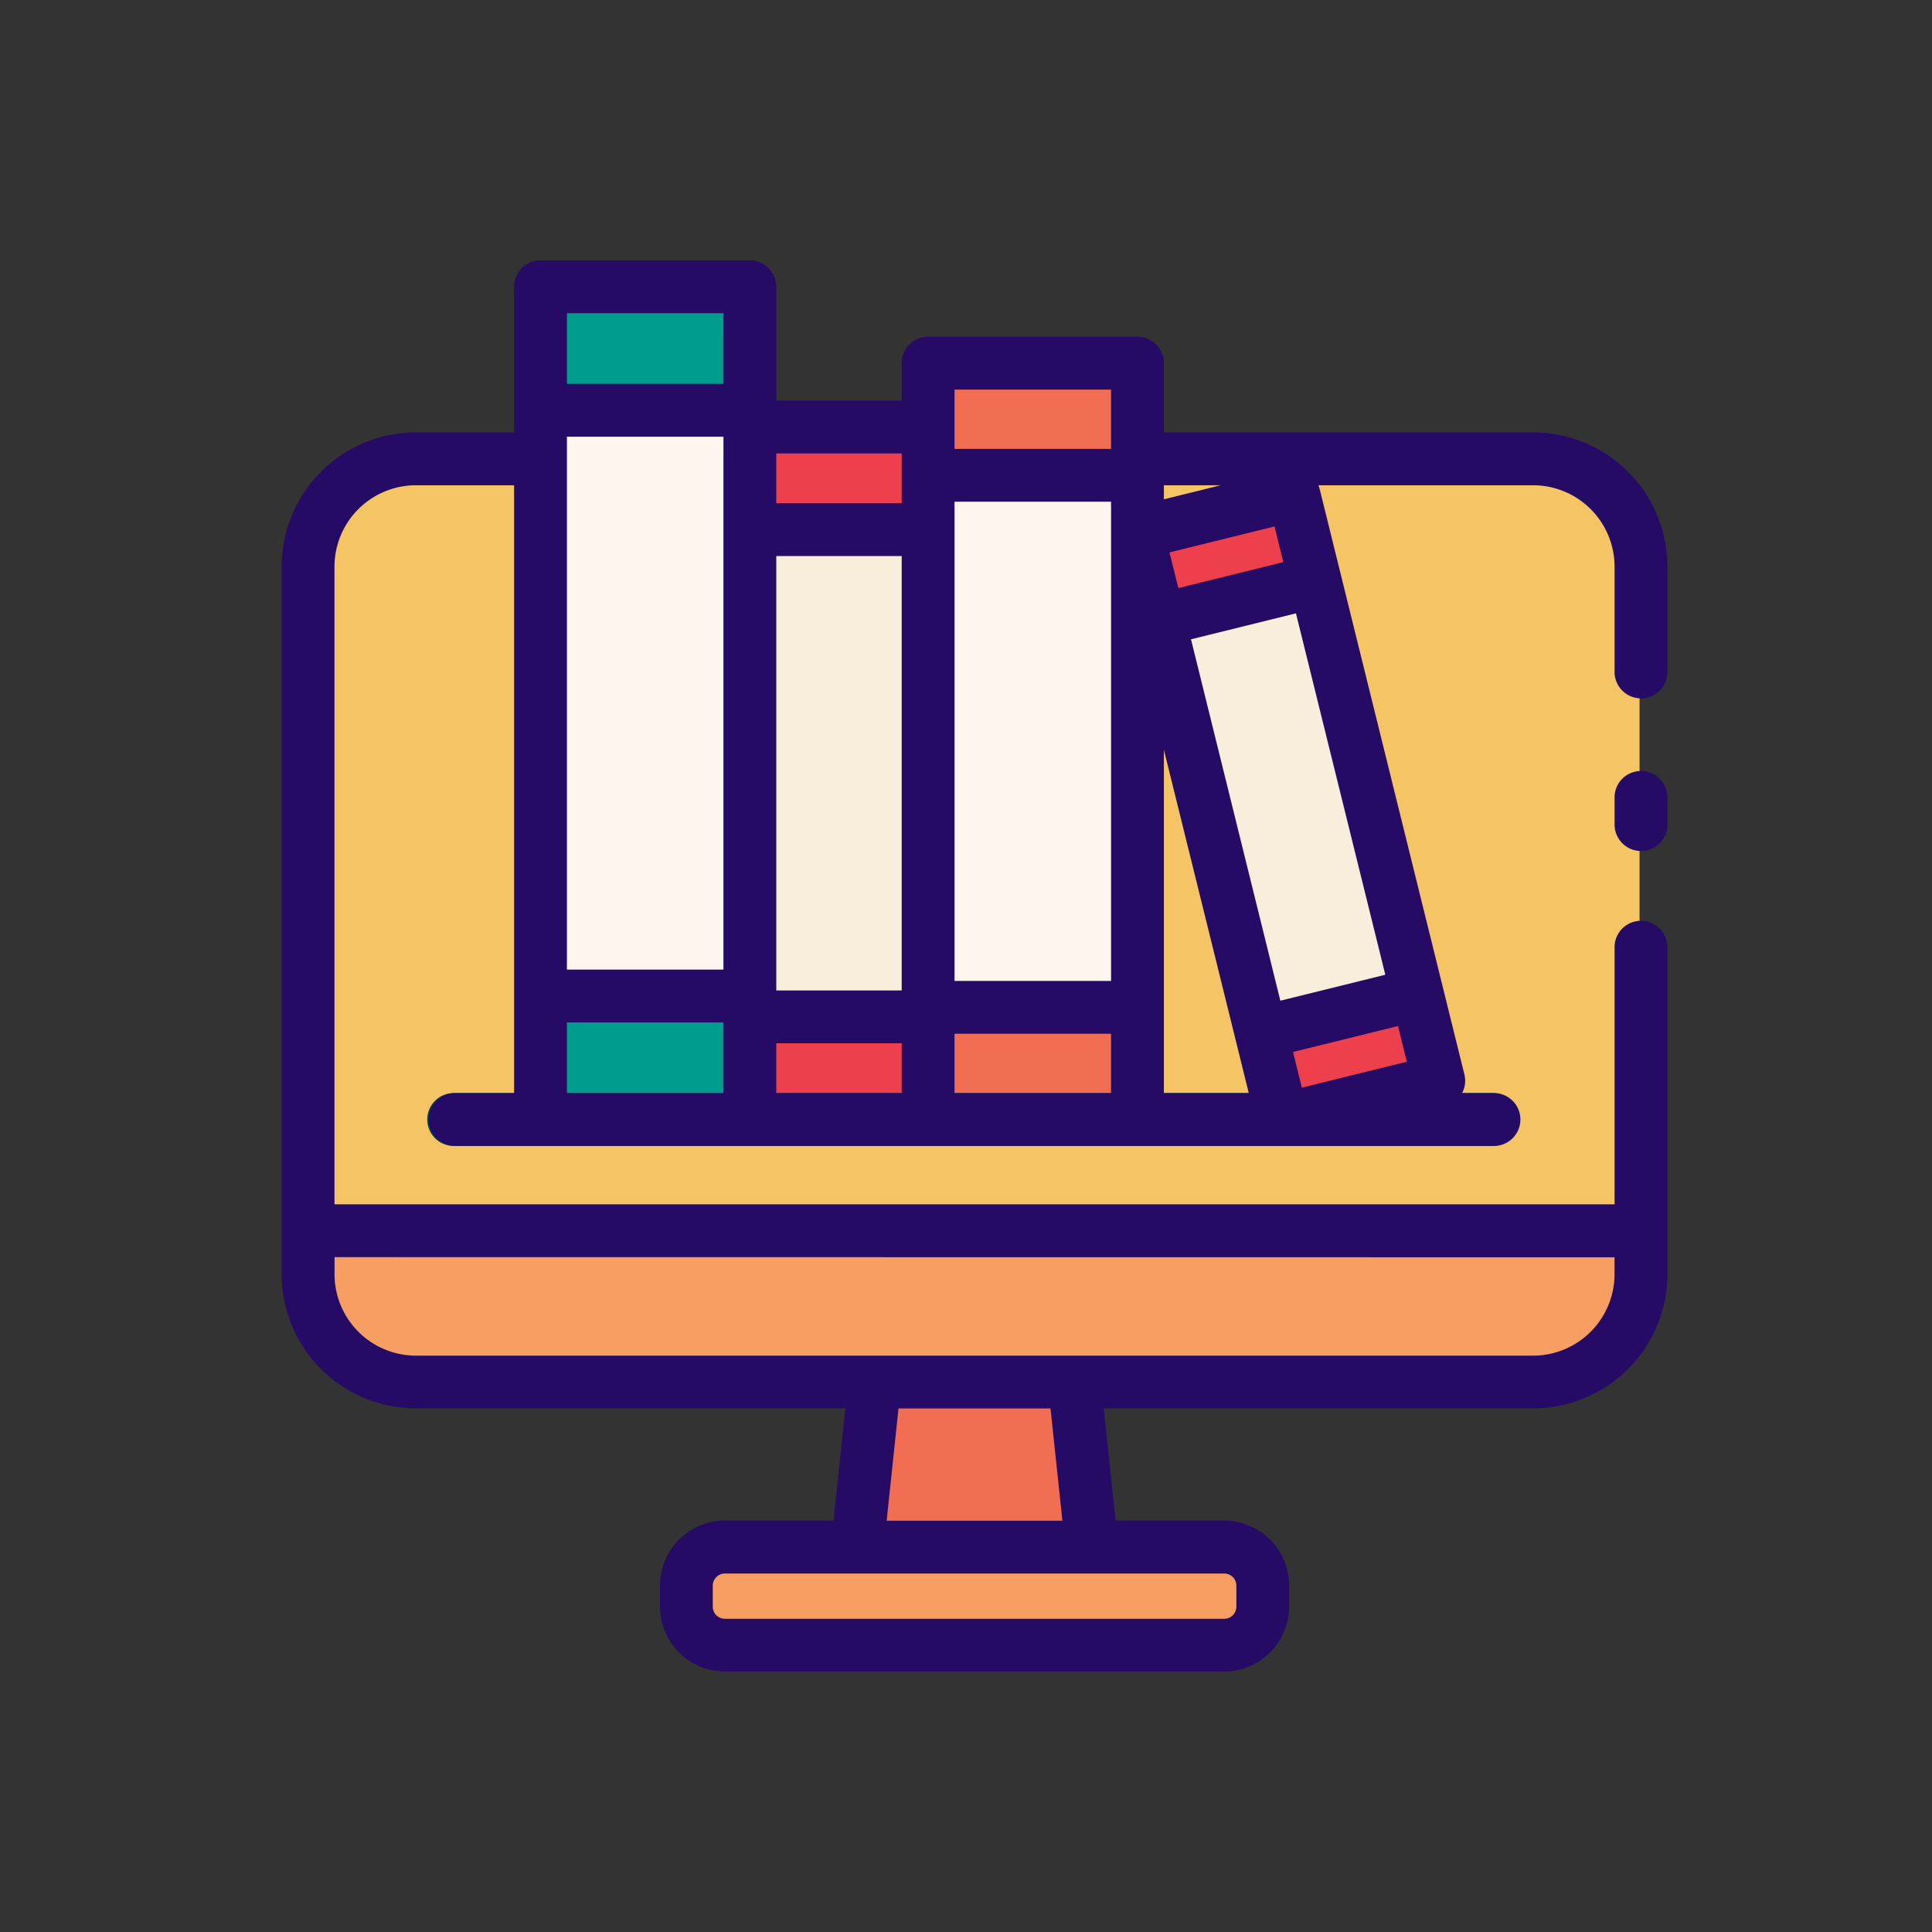 <svg height="512" viewBox="0 0 128 128" width="512" xmlns="http://www.w3.org/2000/svg"><rect x="0" y="0" width="128" height="128" fill="#333333" stroke="none"/><g><g><path d="m108.625 37.54v44h-88.31v-44a7.144 7.144 0 0 1 7.14-7.14h8.26v35.59h13.87v-30.9h11.815v-3.6h13.87v-1.09h26.22a7.144 7.144 0 0 1 7.135 7.14z" fill="#f5c464"/><path d="m35.715 27.18h13.87v38.81h-13.87z" fill="#fff7ed"/><path d="m20.318 81.54h88.3a0 0 0 0 1 0 0v2.875a7.141 7.141 0 0 1 -7.141 7.141h-74.018a7.141 7.141 0 0 1 -7.141-7.141v-2.875a0 0 0 0 1 0 0z" fill="#f79f63"/><path d="m72.236 102.491h-15.531l1.152-10.935h13.227z" fill="#f26e53"/><rect fill="#f79f63" height="6.509" rx="2.554" width="38.192" x="45.374" y="102.491"/><path d="m35.715 19h13.87v8.18h-13.87z" fill="#009d8f"/><path d="m35.715 65.99h13.87v8.18h-13.87z" fill="#009d8f"/><path d="m61.395 24.06h13.87v7.43h-13.87z" fill="#f26e53"/><path d="m61.395 31.49h13.87v42.68h-13.87z" fill="#f26e53"/><path d="m61.395 31.49h13.87v35.25h-13.87z" fill="#fff7ed"/><path d="m79.917 33.451h10.664v40.028h-10.664z" fill="#ee404c" transform="matrix(.971 -.24 .24 .971 -10.341 22.024)"/><path d="m79.917 39.385h10.664v28.16h-10.664z" fill="#f9eddc" transform="matrix(.971 -.24 .24 .971 -10.341 22.025)"/><path d="m49.585 28.29h11.81v6.8h-11.81z" fill="#ee404c"/><path d="m49.585 35.09h11.81v39.08h-11.81z" fill="#ee404c"/><path d="m49.585 35.09h11.81v32.28h-11.81z" fill="#f9eddc"/><path d="m98.885 75.92h-68.829a1.75 1.75 0 1 1 0-3.5h68.829a1.75 1.75 0 0 1 0 3.5z" fill="#004452"/></g><g fill="#250a66"><path d="m101.58 28.65h-24.47v-4.59a1.751 1.751 0 0 0 -1.75-1.75h-13.87a1.751 1.751 0 0 0 -1.75 1.75v2.48h-8.31v-7.54a1.751 1.751 0 0 0 -1.75-1.75h-13.87a1.751 1.751 0 0 0 -1.75 1.75v9.65h-6.51a8.9 8.9 0 0 0 -8.89 8.89v44 .034 2.842a8.9 8.9 0 0 0 8.89 8.89h28.458l-.783 7.435h-7.2a4.309 4.309 0 0 0 -4.3 4.3v1.4a4.309 4.309 0 0 0 4.3 4.3h33.083a4.309 4.309 0 0 0 4.3-4.3v-1.4a4.309 4.309 0 0 0 -4.3-4.3h-7.2l-.783-7.435h28.454a8.9 8.9 0 0 0 8.89-8.89v-2.852-.024-18.785a1.75 1.75 0 1 0 -3.5 0v17.035h-84.809v-42.25a5.4 5.4 0 0 1 5.39-5.39h6.51v40.27h-3.909a1.75 1.75 0 1 0 0 3.5h54.791.029s.022 0 .032 0h13.977a1.75 1.75 0 0 0 0-3.5h-2.111a1.742 1.742 0 0 0 .153-1.226l-9.607-38.858a1.8 1.8 0 0 0 -.067-.186h14.232a5.4 5.4 0 0 1 5.39 5.39v6.977a1.75 1.75 0 0 0 3.5 0v-6.977a8.9 8.9 0 0 0 -8.89-8.89zm-19.668 76.4v1.4a.805.805 0 0 1 -.8.8h-33.089a.805.805 0 0 1 -.8-.8v-1.4a.805.805 0 0 1 .8-.8h33.085a.805.805 0 0 1 .804.795zm-11.525-4.3h-11.643l.783-7.435h10.073zm36.58-17.451v1.126a5.4 5.4 0 0 1 -5.39 5.39h-74.023a5.4 5.4 0 0 1 -5.39-5.39v-1.135zm-29.485-46.699 6.955-1.72.584 2.363-6.954 1.72zm15.723 33.74-6.955 1.72-.584-2.363 6.954-1.72zm-1.425-5.76-6.954 1.719-5.919-23.944 6.954-1.719 5.653 22.864zm-54.22-34.18v-1.47h10.37v35.31h-10.37zm13.87 6.44h8.31v28.78h-8.31zm11.81-1.75v-1.85h10.37v31.75h-10.37zm0-9.28h10.37v3.93h-10.37zm-3.5 5.68v1.85h-8.31v-3.3h8.31zm-22.18-10.74h10.37v4.68h-10.37zm0 46.99h10.37v4.68h-10.37zm13.87 1.38h8.31v3.3h-8.31zm11.81 3.3v-3.93h10.37v3.93zm13.87 0v-22.751l4.629 18.722.109.442.887 3.587zm0-39.338v-.932h3.768z"/><path d="m108.72 51.08a1.75 1.75 0 0 0 -1.75 1.75v1.8a1.75 1.75 0 0 0 3.5 0v-1.8a1.751 1.751 0 0 0 -1.75-1.75z"/></g></g></svg>